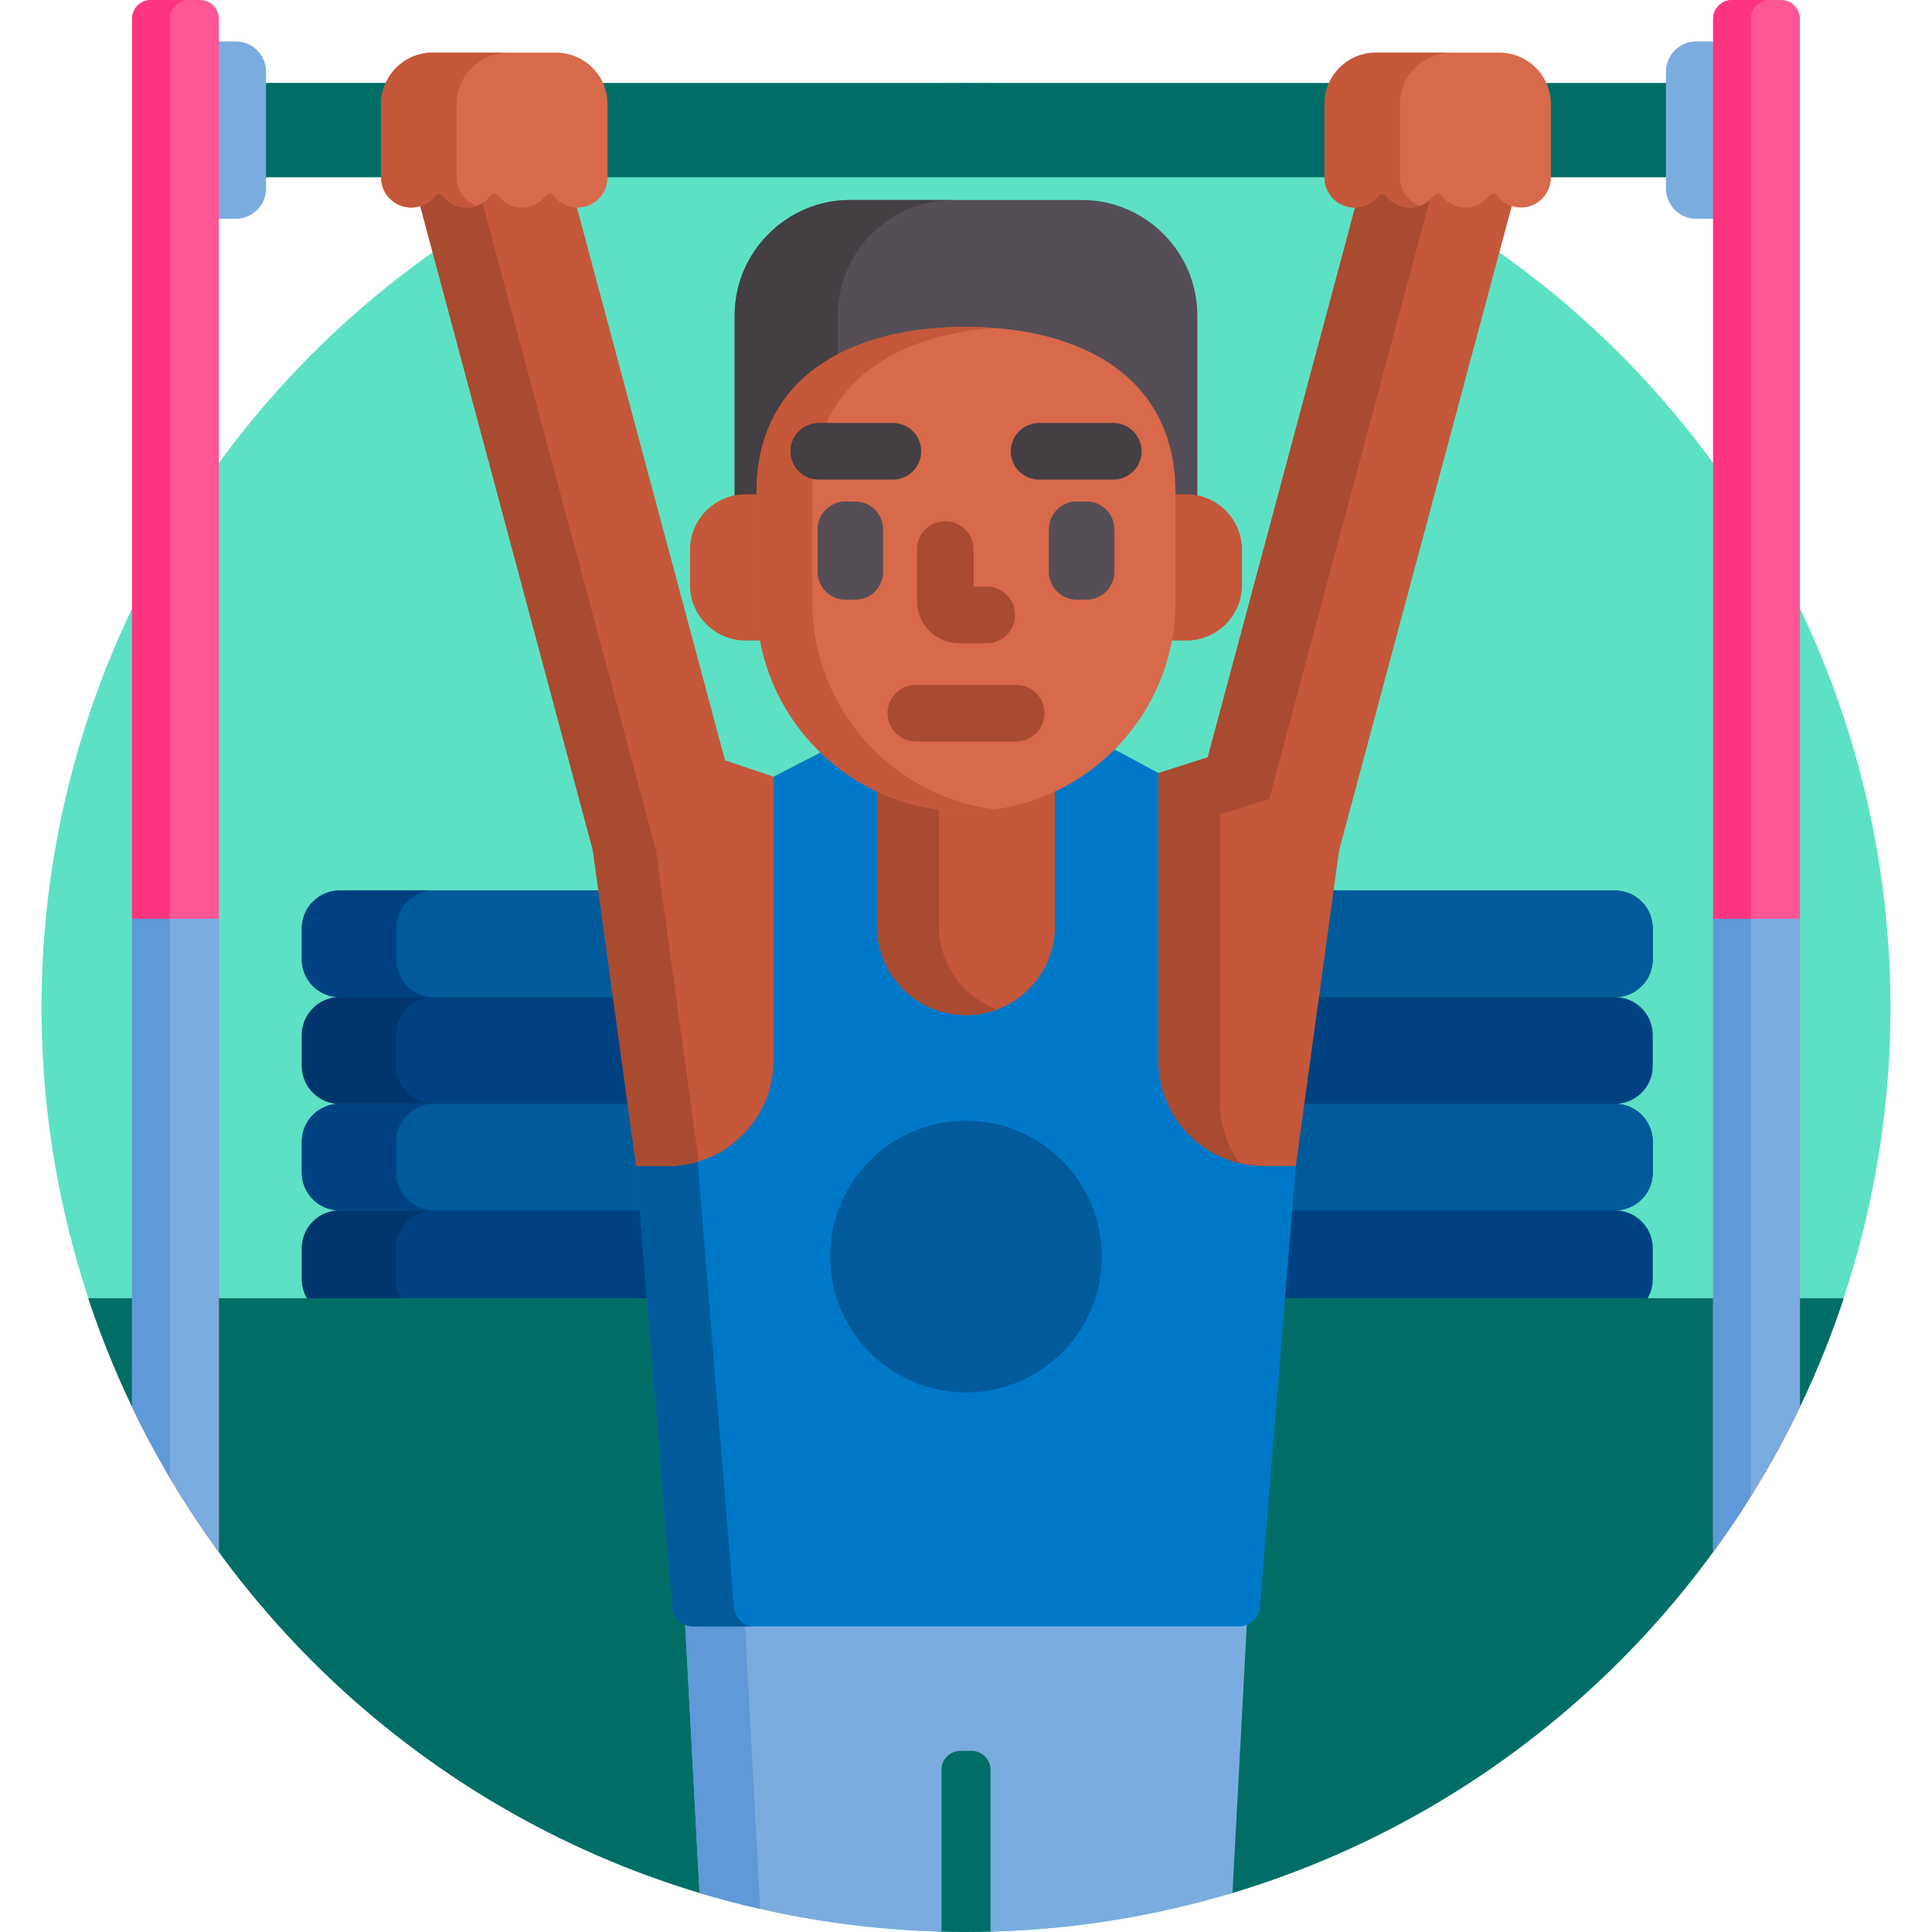 <svg id="Capa_1" enable-background="new 0 0 512 512" height="512" viewBox="0 0 512 512" width="512" xmlns="http://www.w3.org/2000/svg"><circle cx="256" cy="267" fill="#5de1c4" r="245"/><path d="m438 254.258v-8.258c0-5.5-4.5-10-10-10h-75.592l-9.994 72.864-2.946 36.168h96.505c1.266-1.675 2.027-3.751 2.027-6v-8.258c0-5.5-4.5-10-10-10 5.5 0 10-4.5 10-10v-8.258c0-5.5-4.5-10-10-10 5.5 0 10-4.5 10-10v-8.259c0-5.5-4.5-10-10-10 5.5.001 10-4.499 10-9.999z" fill="#004281"/><path d="m428 236h-75.592l-3.876 28.258h79.468c5.5 0 10-4.5 10-10v-8.258c0-5.5-4.5-10-10-10z" fill="#015a9a"/><path d="m428 292.517h-83.344l-2.242 16.348-.971 11.91h86.557c5.5 0 10-4.5 10-10v-8.258c0-5.5-4.5-10-10-10z" fill="#015a9a"/><path d="m169.593 308.919-10.001-72.919h-69.592c-5.5 0-10 4.5-10 10v8.258c0 5.5 4.5 10 10 10-5.5 0-10 4.5-10 10v8.259c0 5.5 4.5 10 10 10-5.5 0-10 4.5-10 10v8.258c0 5.5 4.5 10 10 10-5.5 0-10 4.5-10 10v8.258c0 2.249.762 4.325 2.027 6h90.506z" fill="#004281"/><path d="m115 264.258h-25c-5.5 0-10 4.5-10 10v8.259c0 5.5 4.5 10 10 10h25c-5.5 0-10-4.5-10-10v-8.259c0-5.5 4.5-10 10-10z" fill="#00366d"/><path d="m80 330.774v8.258c0 2.249.762 4.325 2.027 6h25c-1.266-1.675-2.027-3.751-2.027-6v-8.258c0-5.5 4.5-10 10-10h-25c-5.5 0-10 4.5-10 10z" fill="#00366d"/><path d="m159.592 236h-69.592c-5.5 0-10 4.5-10 10v8.258c0 5.5 4.5 10 10 10h73.468z" fill="#015a9a"/><path d="m169.593 308.919-2.249-16.402h-77.344c-5.5 0-10 4.5-10 10v8.258c0 5.5 4.5 10 10 10h80.559z" fill="#015a9a"/><path d="m105 254.258v-8.258c0-5.5 4.5-10 10-10h-25c-5.5 0-10 4.5-10 10v8.258c0 5.5 4.5 10 10 10h25c-5.5 0-10-4.5-10-10z" fill="#004281"/><path d="m105 310.774v-8.258c0-5.5 4.5-10 10-10h-25c-5.5 0-10 4.5-10 10v8.258c0 5.5 4.5 10 10 10h25c-5.5 0-10-4.5-10-10z" fill="#004281"/><g fill="#006e66"><path d="m186.342 500.894-3.793-70.967-.591-.238c-1.59-.643-2.703-2.115-2.836-3.753l-6.67-81.903h-149.081c25.083 75.788 86.161 135.175 162.982 157.915-.002-.354-.011-.692-.011-1.054z"/><path d="m257.5 463h-3c-3.309 0-6 2.691-6 6v42.875c2.492.075 4.99.125 7.5.125s5.008-.05 7.5-.125v-42.875c0-3.309-2.691-6-6-6z"/><path d="m339.548 344.032-6.67 81.903c-.133 1.638-1.246 3.11-2.836 3.753l-.591.238-3.793 70.967c0 .362-.01.704-.016 1.056 76.822-22.74 137.902-82.128 162.986-157.917z"/></g><path d="m328.469 430h-144.938c-.71 0-1.393-.208-2.009-.542l3.858 72.192c20.383 6.127 41.881 9.673 64.119 10.254v-42.904c0-2.75 2.25-5 5-5h3c2.75 0 5 2.25 5 5v42.904c22.238-.581 43.736-4.127 64.119-10.254l3.858-72.192c-.615.334-1.296.542-2.007.542z" fill="#7bacdf"/><path d="m183.531 430c-.71 0-1.393-.208-2.009-.542l3.858 72.192c5.286 1.589 10.648 3 16.078 4.235l-4.055-75.885z" fill="#5f99d7"/><path d="m335 308c-14.888 0-27-12.112-27-27v-75.599l-13.563-7.298c-9.865 9.819-23.455 15.897-38.439 15.897-14.563 0-27.8-5.751-37.589-15.087l-14.409 7.431v74.656c0 14.888-12.112 27-27 27h-8.485l9.61 118.017c.224 2.741 2.656 4.983 5.406 4.983h144.938c2.75 0 5.183-2.242 5.406-4.983l9.61-118.017z" fill="#0078c8"/><path d="m194.513 426.017-9.621-118.151c-2.504.734-5.151 1.134-7.892 1.134h-8.403l9.528 117.017c.224 2.741 2.656 4.983 5.406 4.983h16.388c-2.75 0-5.183-2.242-5.406-4.983z" fill="#015a9a"/><path d="m255.998 214c-8.441 0-16.44-1.93-23.58-5.369v36.787c0 13.023 10.559 23.582 23.582 23.582s23.582-10.559 23.582-23.582v-36.788c-7.141 3.44-15.142 5.37-23.584 5.37z" fill="#c5573a"/><path d="m248.836 245.418v-31.903c-5.807-.766-11.332-2.434-16.418-4.884v36.787c0 13.023 10.559 23.582 23.582 23.582 2.887 0 5.652-.522 8.209-1.471-8.977-3.334-15.373-11.974-15.373-22.111z" fill="#a94b30"/><path d="m158.666 21.975c.846 1.695 1.334 3.6 1.334 5.619v19.381h192v-19.38c0-2.021.488-3.925 1.334-5.62z" fill="#006e66"/><path d="m102 27.594c0-2.02.488-3.924 1.334-5.619h-33.834v25h32.5z" fill="#006e66"/><path d="m408.666 21.975c.846 1.695 1.334 3.6 1.334 5.62v19.38h32.5v-25z" fill="#006e66"/><path d="m62.5 10.975h-5.5v47h5.5c4.4 0 8-3.6 8-8v-31c0-4.401-3.6-8-8-8z" fill="#7bacdf"/><path d="m455 10.975h-5.5c-4.4 0-8 3.6-8 8v31c0 4.4 3.6 8 8 8h5.5z" fill="#7bacdf"/><path d="m197.546 132h3.934v-1.403c0-26.898 20.381-42.957 54.518-42.957 34.141 0 54.523 16.059 54.523 42.957v1.403h3.934c.978 0 1.929.107 2.849.303v-48.699c0-16.832-13.773-30.604-30.604-30.604h-61.398c-16.832 0-30.604 13.771-30.604 30.604v48.699c.919-.196 1.87-.303 2.848-.303z" fill="#554e56"/><path d="m197.546 132h3.934v-1.403c0-16.112 7.319-28.329 20.52-35.541v-11.452c0-16.833 13.771-30.604 30.604-30.604h-27.303c-16.832 0-30.604 13.771-30.604 30.604v48.699c.92-.196 1.871-.303 2.849-.303z" fill="#433f43"/><path d="m201.48 159.48v-28.48h-3.934c-8.079 0-14.688 6.609-14.688 14.688v9.363c0 8.079 6.608 14.689 14.688 14.689h4.915c-.636-3.326-.981-6.753-.981-10.26z" fill="#c5573a"/><path d="m314.454 131h-3.934v28.48c0 3.508-.346 6.935-.981 10.26h4.915c8.079 0 14.688-6.609 14.688-14.689v-9.363c0-8.079-6.609-14.688-14.688-14.688z" fill="#c5573a"/><path d="m311.521 159.48c0 30.662-24.859 55.52-55.523 55.52-30.662 0-55.518-24.858-55.518-55.52v-28.883c0-30.664 24.856-43.957 55.518-43.957 30.663 0 55.523 13.293 55.523 43.957z" fill="#d8694b"/><path d="m215.241 159.48v-28.883c0-28.14 20.938-41.642 48.08-43.675-2.399-.178-4.837-.282-7.323-.282-30.662 0-55.518 13.293-55.518 43.957v28.883c0 30.662 24.856 55.52 55.518 55.52 2.508 0 4.973-.18 7.393-.502-27.176-3.607-48.15-26.856-48.15-55.018z" fill="#c5573a"/><path d="m261.492 170.462h-7.313c-6.161 0-11.173-5.012-11.173-11.172v-13.675c0-4.143 3.357-7.5 7.5-7.5s7.5 3.357 7.5 7.5v9.847h3.486c4.143 0 7.5 3.357 7.5 7.5s-3.357 7.5-7.5 7.5z" fill="#a94b30"/><path d="m269.298 196.5h-26.598c-4.143 0-7.5-3.357-7.5-7.5s3.357-7.5 7.5-7.5h26.598c4.142 0 7.5 3.357 7.5 7.5s-3.358 7.5-7.5 7.5z" fill="#a94b30"/><path d="m236.629 127.098h-19.657c-4.143 0-7.5-3.358-7.5-7.5 0-4.143 3.357-7.5 7.5-7.5h19.657c4.143 0 7.5 3.357 7.5 7.5 0 4.142-3.358 7.5-7.5 7.5z" fill="#433f43"/><path d="m295.028 127.098h-19.657c-4.143 0-7.5-3.358-7.5-7.5 0-4.143 3.357-7.5 7.5-7.5h19.657c4.143 0 7.5 3.357 7.5 7.5 0 4.142-3.357 7.5-7.5 7.5z" fill="#433f43"/><path d="m285.315 132.895c-4.04 0-7.344 3.306-7.344 7.345v11.331c0 4.038 3.304 7.344 7.344 7.344h2.659c4.037 0 7.342-3.306 7.342-7.344v-11.331c0-4.039-3.305-7.345-7.342-7.345z" fill="#554e56"/><path d="m224.026 132.895c-4.04 0-7.345 3.306-7.345 7.345v11.331c0 4.038 3.305 7.344 7.345 7.344h2.656c4.04 0 7.345-3.306 7.345-7.344v-11.331c0-4.039-3.305-7.345-7.345-7.345z" fill="#554e56"/><path d="m192.142 201.502-41.388-154.46h-41.411l47.782 178.325 11.471 83.633h8.404c15.464 0 28-12.536 28-28v-75.173z" fill="#c5573a"/><path d="m173.837 225.367-47.782-178.325h-16.712l47.782 178.325 11.471 83.633h8.404c2.832 0 5.565-.424 8.143-1.207z" fill="#a94b30"/><path d="m361.246 47.042-41.174 153.662-13.072 4.159v76.137c0 15.464 12.536 28 28 28h8.404l11.471-83.633 47.782-178.325z" fill="#c5573a"/><path d="m336.36 211.704 44.121-164.662h-19.235l-41.174 153.662-13.072 4.159v76.137c0 13.217 9.161 24.288 21.478 27.228-3.264-4.579-5.189-10.178-5.189-16.228v-76.137z" fill="#a94b30"/><path d="m58 411.294v-406.294c0-2.75-2.25-5-5-5h-13c-2.75 0-5 2.25-5 5v367.876c6.501 13.546 14.221 26.393 23 38.418z" fill="#fe5694"/><path d="m45 5c0-2.75 2.25-5 5-5h-10c-2.75 0-5 2.25-5 5v238.499h10z" fill="#fd3581"/><path d="m472 0h-13c-2.75 0-5 2.25-5 5v406.293c8.779-12.025 16.499-24.872 23-38.418v-367.875c0-2.75-2.25-5-5-5z" fill="#fe5694"/><path d="m464 5c0-2.75 2.25-5 5-5h-10c-2.75 0-5 2.25-5 5v238.499h10z" fill="#fd3581"/><path d="m411 27.595c0-7.523-6.12-13.646-13.644-13.646h-32.713c-7.523 0-13.644 6.122-13.644 13.646v19.446c0 4.388 3.571 7.959 7.96 7.959 2.522 0 4.843-1.165 6.366-3.2.231-.306.595-.488.979-.488.385 0 .749.183.98.488 1.525 2.035 3.846 3.2 6.367 3.2 2.524 0 4.845-1.165 6.367-3.2.232-.306.594-.488.978-.488.387 0 .75.183.982.488 1.521 2.035 3.841 3.2 6.365 3.2 2.523 0 4.844-1.165 6.367-3.2.231-.306.594-.488.98-.488.385 0 .748.183.979.488 1.524 2.035 3.845 3.2 6.369 3.2 4.387 0 7.958-3.571 7.958-7.959v-19.446z" fill="#d8694b"/><path d="m371 47.041v-19.446c0-7.523 6.12-13.646 13.644-13.646h-20c-7.523 0-13.644 6.122-13.644 13.646v19.446c0 4.388 3.571 7.959 7.96 7.959 2.522 0 4.843-1.165 6.366-3.2.231-.306.595-.488.979-.488.385 0 .749.183.98.488 1.525 2.035 3.846 3.2 6.367 3.2.927 0 1.825-.16 2.667-.459-3.092-1.093-5.319-4.038-5.319-7.5z" fill="#c5573a"/><path d="m161 27.594c0-7.524-6.12-13.644-13.645-13.644h-32.711c-7.522 0-13.644 6.12-13.644 13.644v19.448c0 4.387 3.57 7.957 7.961 7.957 2.522 0 4.843-1.163 6.365-3.199.231-.307.594-.49.979-.49s.749.184.979.49c1.527 2.036 3.848 3.199 6.369 3.199 2.524 0 4.845-1.163 6.367-3.199.232-.307.595-.49.979-.49.386 0 .75.184.982.49 1.521 2.036 3.842 3.199 6.365 3.199s4.844-1.163 6.367-3.199c.231-.307.594-.49.98-.49.385 0 .749.184.979.49 1.524 2.036 3.845 3.199 6.368 3.199 4.389 0 7.959-3.57 7.959-7.957v-19.448z" fill="#d8694b"/><path d="m121 47.042v-19.448c0-7.524 6.121-13.644 13.644-13.644h-20c-7.522 0-13.644 6.12-13.644 13.644v19.448c0 4.387 3.57 7.957 7.961 7.957 2.522 0 4.843-1.163 6.365-3.199.231-.307.594-.49.979-.49s.749.184.979.49c1.527 2.036 3.848 3.199 6.369 3.199.927 0 1.825-.159 2.668-.459-3.094-1.092-5.321-4.037-5.321-7.498z" fill="#c5573a"/><circle cx="256" cy="333" fill="#015a9a" r="36"/><path d="m35 243.499v129.377c6.501 13.546 14.221 26.393 23 38.418v-167.795z" fill="#7bacdf"/><path d="m45 243.499h-10v129.377c3.064 6.386 6.41 12.61 10 18.673z" fill="#5f99d7"/><path d="m454 243.499v167.794c8.779-12.025 16.499-24.872 23-38.418v-129.376z" fill="#7bacdf"/><path d="m464 243.499h-10v167.794c3.509-4.807 6.84-9.749 10-14.81z" fill="#5f99d7"/></svg>